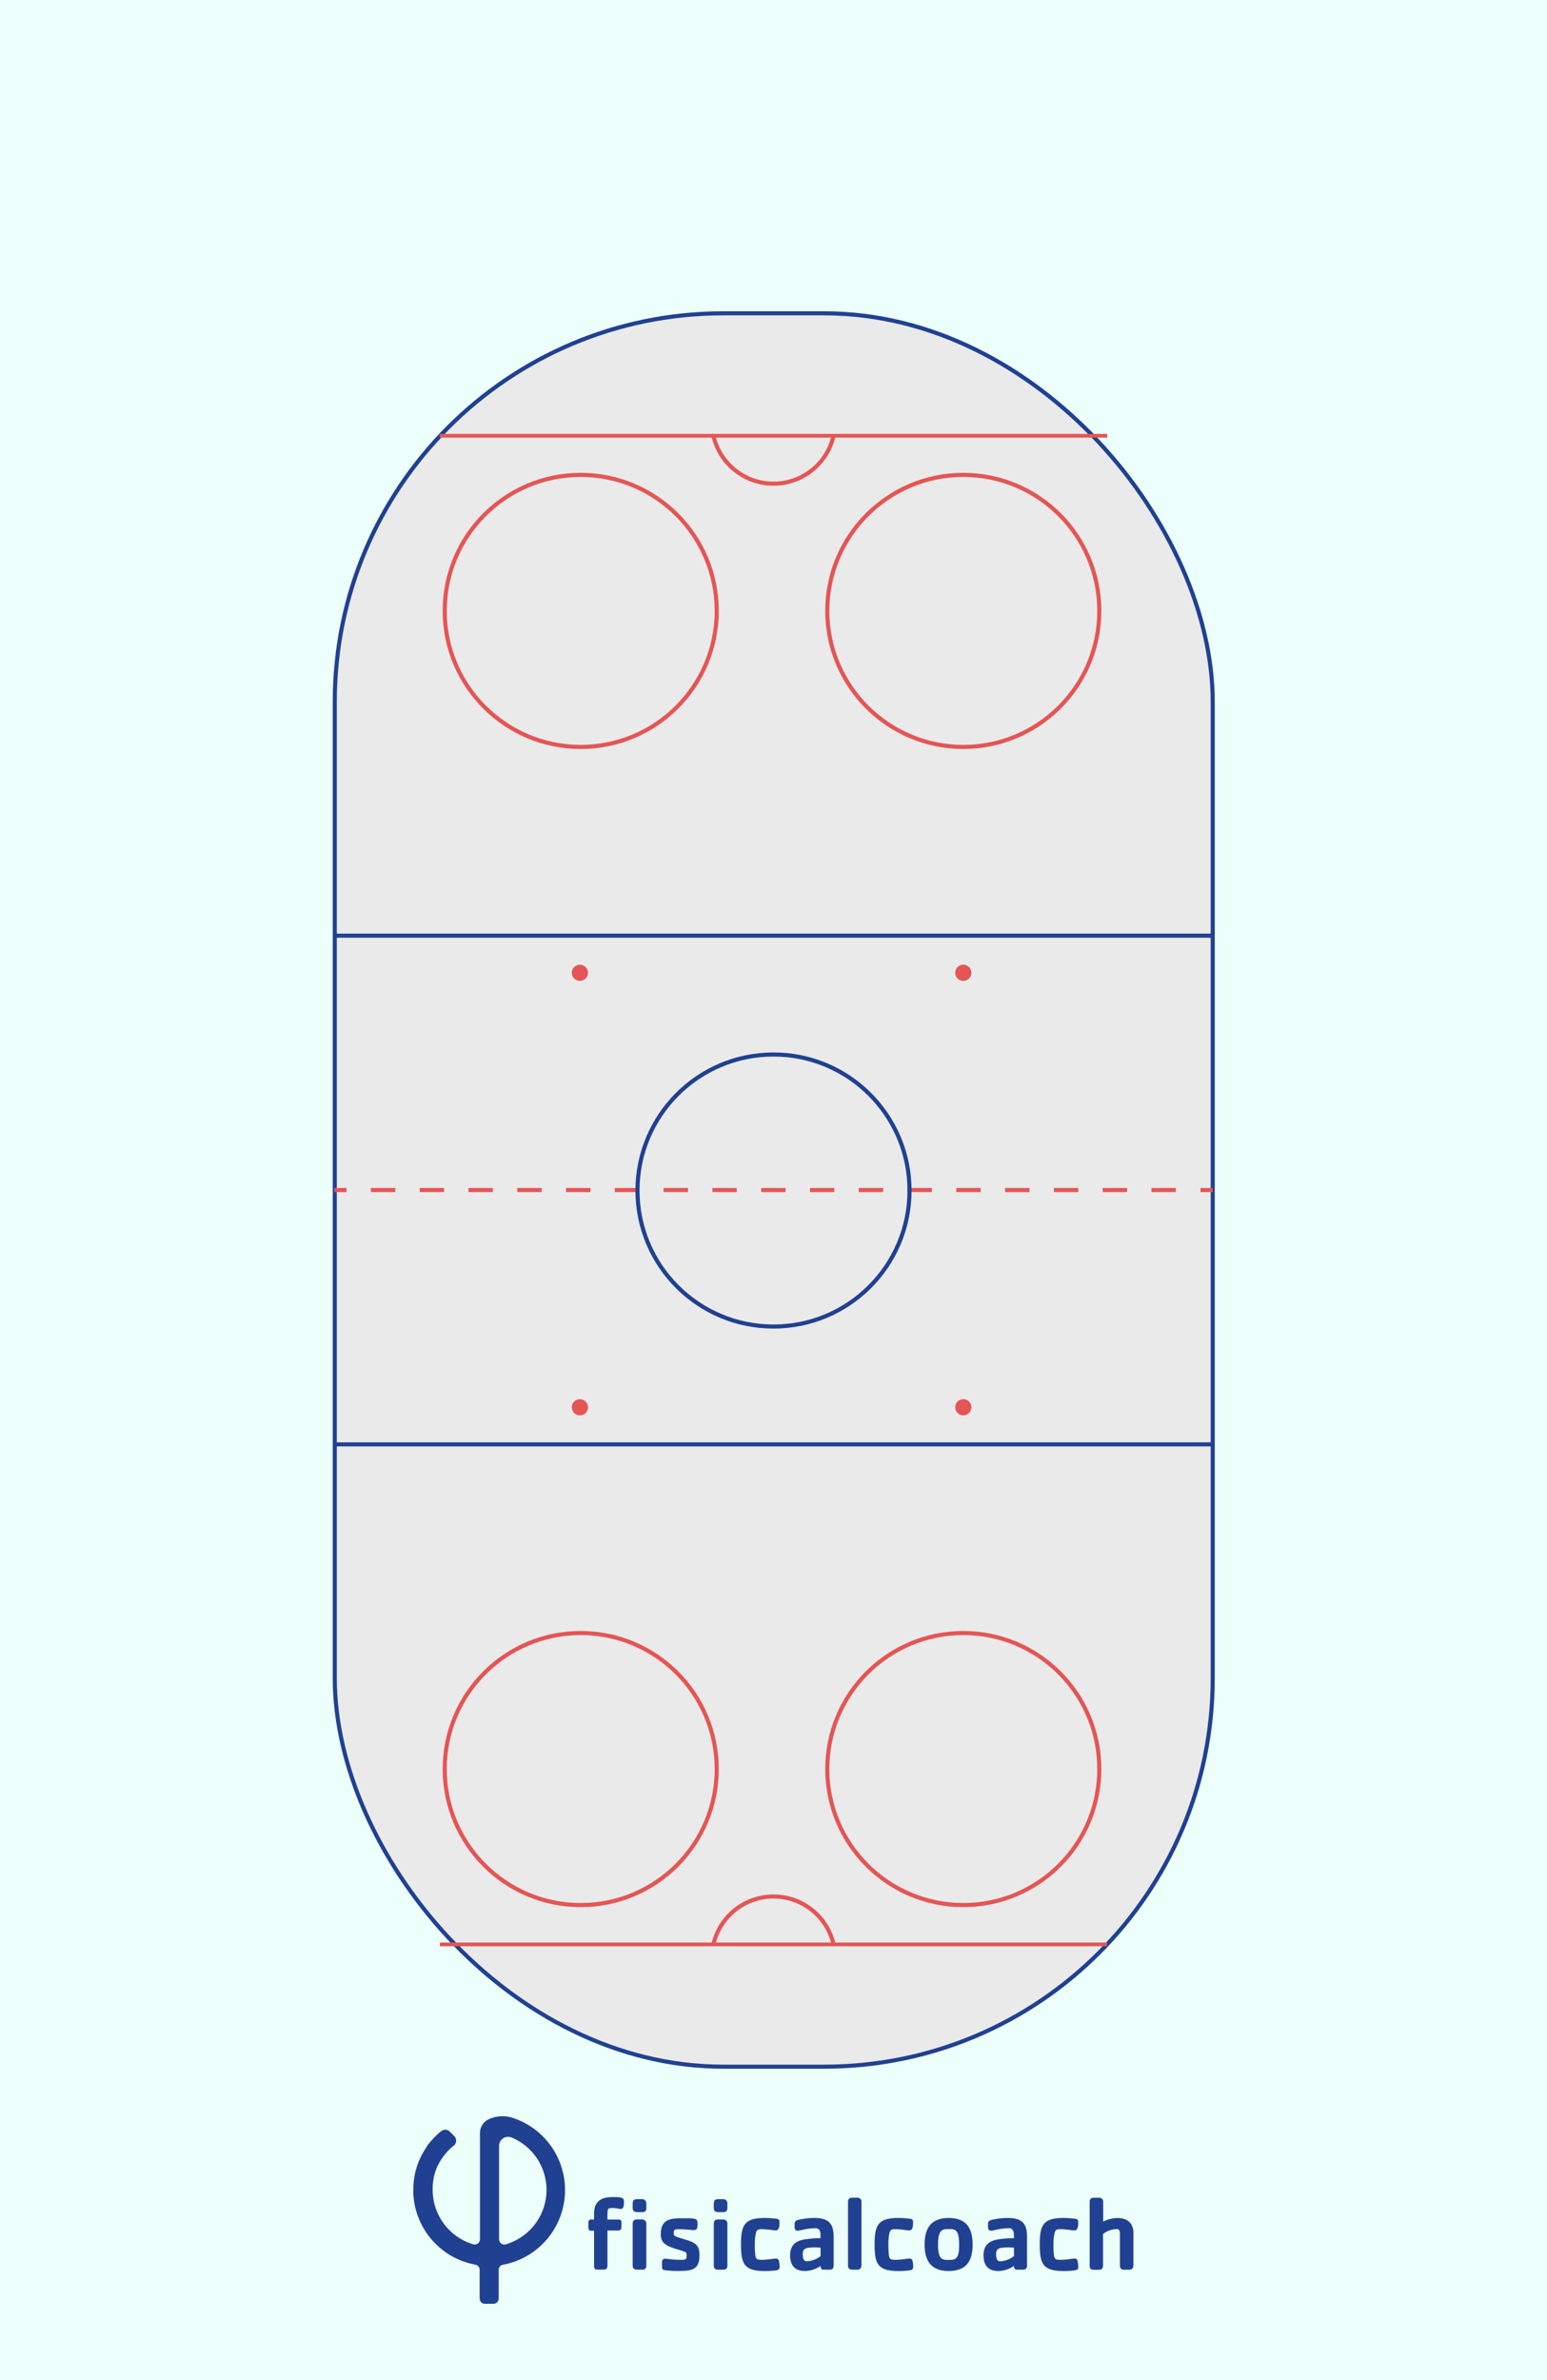<svg xmlns="http://www.w3.org/2000/svg" viewBox="0 0 756 1163.04"><defs><style>.cls-1{fill:#a5a5a5;}.cls-2{fill:#ecfffa;}.cls-3{fill:#eaeaea;}.cls-3,.cls-6{stroke:#204191;}.cls-3,.cls-4,.cls-5,.cls-6,.cls-7,.cls-8{stroke-miterlimit:10;}.cls-3,.cls-6,.cls-7,.cls-8{stroke-width:2px;}.cls-4,.cls-5,.cls-6,.cls-7,.cls-8{fill:none;}.cls-4,.cls-5,.cls-7,.cls-8{stroke:#e55555;}.cls-4{stroke-width:1.82px;}.cls-5{stroke-width:1.82px;}.cls-8{stroke-dasharray:11.92 11.92;}.cls-9{fill:#e55555;}.cls-10{fill:#204191;}</style></defs><g id="Suelo"><rect class="cls-1" width="756" height="1163.04"/><rect class="cls-2" width="756" height="1163.04"/></g><g id="Lineas"><rect class="cls-3" x="163.6" y="153.11" width="429.04" height="856.81" rx="189.85"/><line class="cls-4" x1="214.89" y1="212.94" x2="541.11" y2="212.94"/><line class="cls-5" x1="214.95" y1="950.17" x2="541.05" y2="950.17"/><line class="cls-6" x1="163.34" y1="705.82" x2="592.66" y2="705.82"/><line class="cls-7" x1="163.34" y1="581.53" x2="169.34" y2="581.53"/><line class="cls-8" x1="181.26" y1="581.53" x2="580.7" y2="581.53"/><line class="cls-7" x1="586.66" y1="581.53" x2="592.66" y2="581.53"/><line class="cls-6" x1="163.34" y1="457.24" x2="592.66" y2="457.24"/><circle class="cls-6" cx="378" cy="581.77" r="66.47"/><circle class="cls-7" cx="470.75" cy="298.53" r="66.47"/><circle class="cls-7" cx="283.79" cy="298.53" r="66.47"/><circle class="cls-7" cx="470.75" cy="864.48" r="66.47"/><circle class="cls-9" cx="470.75" cy="687.69" r="3.96"/><circle class="cls-9" cx="283.39" cy="687.69" r="3.96"/><circle class="cls-9" cx="470.75" cy="475.37" r="3.96"/><circle class="cls-9" cx="283.39" cy="475.37" r="3.96"/><circle class="cls-7" cx="283.79" cy="864.48" r="66.47"/><path class="cls-7" d="M348.64,950.17a30.11,30.11,0,0,1,58.7-.06"/><path class="cls-7" d="M348.64,212.94a30.11,30.11,0,0,0,58.7.06"/><g id="Capa_2" data-name="Capa 2"><g id="Capa_1-2" data-name="Capa 1-2"><path class="cls-10" d="M239,1035.53a7.46,7.46,0,0,0-4.45,6.82h0v51.89a2.57,2.57,0,0,1-2.57,2.58,2.67,2.67,0,0,1-.75-.11,27.75,27.75,0,0,1-19.79-26.56v-1.54c0-.29,0-.57.06-.86v-.23c.07-.74.17-1.48.31-2.22l0-.24c.06-.31.13-.63.19-1a.94.94,0,0,0,0-.16c.18-.75.38-1.49.62-2.23l0-.15c.11-.34.23-.68.36-1h0c.28-.74.58-1.48.91-2.14l.06-.12c.33-.69.69-1.37,1.07-2v0c.18-.3.36-.6.55-.9l.12-.17c.18-.28.36-.55.55-.82l.07-.1.63-.86.2-.25a32.93,32.93,0,0,1,3.08-3.38c.48-.44,1-.85,1.48-1.24a3.1,3.1,0,0,0,.6-4.34,4.12,4.12,0,0,0-.28-.31l-2.26-2.27a3.09,3.09,0,0,0-4.12-.22,37.4,37.4,0,0,0-4.83,4.67h0l-.06.07c-.32.38-.64.74-1,1.17h0c-.31.38-.59.74-.88,1.15l-.14.2c-.46.78-1,1.61-1.52,2.48l-.13.24c-.5.84-1,1.72-1.41,2.61l-.12.26c-.2.41-.39.82-.57,1.24l-.07.1c-.19.45-.38.91-.55,1.37l-.11.29c-.15.4-.3.82-.44,1.23l-.06.2c-.15.47-.29.94-.43,1.42l-.07.27c-.11.4-.21.81-.32,1.22a1.16,1.16,0,0,1-.07.31c-.11.48-.21,1-.3,1.48v.2c-.1.42-.17.9-.23,1.3,0,.12,0,.24-.05.36-.07.5-.13,1-.17,1.48v.17c-.05.45-.07.9-.1,1.36v1.92h-.06a37.1,37.1,0,0,0,30.32,36.5,2.57,2.57,0,0,1,2.14,2.54v14a2.58,2.58,0,0,0,2.57,2.58h4.13a2.57,2.57,0,0,0,2.58-2.58h0v-14a2.57,2.57,0,0,1,2.07-2.5,37,37,0,0,0,19.51-10.26,37.83,37.83,0,0,0,5.73-7.41,37.13,37.13,0,0,0-20.72-54.2A16.16,16.16,0,0,0,239,1035.53Zm25.31,46.68a27.8,27.8,0,0,1-17.15,14.53A2.57,2.57,0,0,1,244,1095a2.35,2.35,0,0,1-.11-.75v-45.61a4.44,4.44,0,0,1,6.14-4.1,27.73,27.73,0,0,1,14.89,36.3c-.18.44-.37.88-.58,1.31Z"/><path class="cls-10" d="M303.41,1079.46a12.33,12.33,0,0,1-1.9-.31,20,20,0,0,0-2.45-.15c-.56,0-1.48,0-1.84.51-.51.77-.36,4.3-.36,5.11H302c1.13,0,1.69.21,1.69,1.44v2c0,1.48-.36,1.94-1.84,1.94h-5v16.78c0,1.33-.2,2.3-1.79,2.3h-3.22c-1.38,0-1.53-.82-1.53-2v-17h-1.54c-1.12,0-1.23-.86-1.23-1.79v-2.21c0-1.79,1.44-1.44,2.77-1.44v-2c0-2.15.05-4.24,1.32-6,2.1-2.87,5.53-3,8.8-3,1,0,3.58,0,4.24,1a1.91,1.91,0,0,1,.26,1.07v.36C304.94,1077.05,304.94,1079.46,303.41,1079.46Zm10.48,1.53h-2c-1.84,0-2.71-.25-2.71-2.3v-1.79c0-1.63.67-2.25,2.25-2.25h2.41a2,2,0,0,1,2,2,2.46,2.46,0,0,1,0,.26v1.79c.09,1.43-.37,2.3-1.95,2.3Zm0,28.13h-2c-1.84,0-2.71-.26-2.71-2.3v-20c0-1.63.67-2.25,2.25-2.25h2.41a2,2,0,0,1,2,2,2.46,2.46,0,0,1,0,.26v20c.09,1.43-.37,2.3-1.95,2.3Z"/><path class="cls-10" d="M332.24,1109.73a49.66,49.66,0,0,1-7.31-.36c-1.53-.2-1.43-.92-1.43-2.35v-.92c0-1.12.1-2.35,1.48-2.35a23.53,23.53,0,0,1,2.66.3c1.74.16,3.53.26,5.32.26s2.56,0,2.56-1.89a2.63,2.63,0,0,0-.31-1.69c-.41-.51-4.91-1.74-5.73-2a28.12,28.12,0,0,1-2.91-1.18c-2.66-1.33-3.63-2.81-3.63-5.78,0-7.87,5.31-7.77,11.6-7.77,1.28,0,2.51,0,3.79.1,1.84.16,2.55.51,2.55,2.51,0,1.48.11,3.17-1.89,3.17-.87,0-1.79-.16-2.66-.21a37.09,37.09,0,0,0-4.09-.2c-1.94,0-3-.26-3,2a1.6,1.6,0,0,0,.25,1c.51.71,5.37,2,6.45,2.35,4,1.33,5.88,2.66,5.88,7.16C341.86,1108.81,338.58,1109.73,332.24,1109.73Z"/><path class="cls-10" d="M353.46,1081h-1.94c-1.84,0-2.71-.25-2.71-2.3v-1.79c0-1.63.66-2.25,2.25-2.25h2.4a2,2,0,0,1,2,2,2.46,2.46,0,0,1,0,.26v1.79C355.51,1080.12,355.05,1081,353.46,1081Zm0,28.13h-1.94c-1.84,0-2.71-.26-2.71-2.3v-20c0-1.63.66-2.25,2.25-2.25h2.4a2,2,0,0,1,2,2,2.46,2.46,0,0,1,0,.26v20C355.51,1108.25,355.05,1109.12,353.46,1109.12Z"/><path class="cls-10" d="M378.12,1109.58a42,42,0,0,1-4.35.2c-10,0-11.66-3.42-11.66-12.93s1.69-13,11.66-13a42,42,0,0,1,4.35.25c1.53.16,2.81,0,2.81,1.74v.1c0,1.28,0,4-1.84,4a14.23,14.23,0,0,1-2-.2,36.71,36.71,0,0,0-4.8-.41c-2.15,0-2.56.41-3,2.4a25.1,25.1,0,0,0-.41,5.12,40.15,40.15,0,0,0,.2,4.9c.21,2.3,1,2.56,3.23,2.56a37.33,37.33,0,0,0,4.85-.41,13.42,13.42,0,0,1,2-.2,1.41,1.41,0,0,1,1.22.51c.41.41.62,2.86.62,3.48C380.92,1109.48,379.69,1109.37,378.12,1109.58Z"/><path class="cls-10" d="M405.36,1109.12h-2.87c-1.17,0-1.48-.77-1.48-1.84a13.93,13.93,0,0,1-7.56,2.5c-5,0-7.32-2.71-7.32-7.62,0-5.57,3.33-7.46,8.34-8a44,44,0,0,1,6.49-.41c0-2,.31-4.91-2.56-4.91a32.78,32.78,0,0,0-7.36,1.07,5.05,5.05,0,0,1-1.23.15c-1.78,0-1.48-1.79-1.48-3.06a1.9,1.9,0,0,1,1.43-2.15,35.46,35.46,0,0,1,8.39-1c2.45,0,5.57.41,7.31,2.35,2,2.25,1.94,5.42,1.94,8.28v12.43C407.4,1108.4,406.89,1109.12,405.36,1109.12ZM401,1098.33c-.82,0-1.68-.1-2.5-.1a24.79,24.79,0,0,0-3.22.15c-2.15.31-3,1-3,3.22,0,1.23.2,3.43,1.89,3.43a11.65,11.65,0,0,0,6.85-2.56Z"/><path class="cls-10" d="M418.91,1109.12h-1.79c-1.84,0-2.71-.26-2.71-2.3v-30.68c0-1.64.66-2.2,2.25-2.2H419a1.94,1.94,0,0,1,2,1.86,1.88,1.88,0,0,1,0,.34v30.68C420.9,1108.25,420.49,1109.12,418.91,1109.12Z"/><path class="cls-10" d="M443.4,1109.58a42,42,0,0,1-4.35.2c-10,0-11.65-3.42-11.65-12.93s1.68-13,11.65-13a42,42,0,0,1,4.35.25c1.53.16,2.81,0,2.81,1.74v.1c0,1.28,0,4-1.84,4a13.42,13.42,0,0,1-2-.2,36.87,36.87,0,0,0-4.81-.41c-2.15,0-2.56.41-3,2.4a25.1,25.1,0,0,0-.41,5.12c0,1.63.06,3.27.21,4.9.2,2.3,1,2.56,3.22,2.56a37.63,37.63,0,0,0,4.86-.41,13.42,13.42,0,0,1,2-.2,1.44,1.44,0,0,1,1.23.51c.41.41.61,2.86.61,3.48C446.21,1109.48,445,1109.37,443.4,1109.58Z"/><path class="cls-10" d="M463.6,1109.78c-8.54,0-11.76-4.91-11.76-12.93s3.17-13,11.76-13,11.71,4.91,11.71,13S472.19,1109.78,463.6,1109.78Zm4.19-18.87c-.92-1.68-2.46-1.63-4.19-1.63s-3.28,0-4.2,1.63-1,4.15-1,5.94.1,4.34,1,5.93,2.51,1.58,4.2,1.58,3.27,0,4.19-1.58.92-4.2.92-5.93S468.66,1092.5,467.79,1090.91Z"/><path class="cls-10" d="M499.85,1109.12H497c-1.17,0-1.48-.77-1.48-1.84a13.94,13.94,0,0,1-7.57,2.5c-5,0-7.31-2.71-7.31-7.62,0-5.57,3.33-7.46,8.34-8a44,44,0,0,1,6.49-.41c0-2,.31-4.91-2.56-4.91a32.78,32.78,0,0,0-7.36,1.07,5.05,5.05,0,0,1-1.23.15c-1.79,0-1.48-1.79-1.48-3.06a1.9,1.9,0,0,1,1.43-2.15,35.46,35.46,0,0,1,8.39-1c2.45,0,5.57.41,7.31,2.35,2,2.25,1.94,5.42,1.94,8.28v12.43C501.89,1108.4,501.38,1109.12,499.85,1109.12Zm-4.35-10.79c-.82,0-1.69-.1-2.5-.1a24.79,24.79,0,0,0-3.22.15c-2.15.31-3,1-3,3.22,0,1.23.2,3.43,1.89,3.43a11.65,11.65,0,0,0,6.85-2.56Z"/><path class="cls-10" d="M524.12,1109.58a42,42,0,0,1-4.35.2c-10,0-11.66-3.42-11.66-12.93s1.69-13,11.66-13a42,42,0,0,1,4.35.25c1.53.16,2.81,0,2.81,1.74v.1c0,1.28,0,4-1.84,4a14.23,14.23,0,0,1-2.05-.2,36.87,36.87,0,0,0-4.81-.41c-2.14,0-2.55.41-3,2.4a25.1,25.1,0,0,0-.41,5.12c0,1.63,0,3.27.2,4.9.21,2.3,1,2.56,3.22,2.56a37.63,37.63,0,0,0,4.86-.41,13.42,13.42,0,0,1,2-.2,1.41,1.41,0,0,1,1.22.51c.41.41.62,2.86.62,3.48C527,1109.48,525.72,1109.37,524.12,1109.58Z"/><path class="cls-10" d="M551.85,1109.12h-2.73c-1.48,0-1.84-1-1.84-2.3v-13.09c0-.72.1-3.53-.36-4a2.12,2.12,0,0,0-1.64-.41,11.17,11.17,0,0,0-6.23,2.35v15.19c0,1.43-.41,2.3-2,2.3h-2.71c-1.38,0-1.84-.77-1.84-2v-31c0-1.64.66-2.2,2.25-2.2h2.37a1.94,1.94,0,0,1,2,1.86,1.88,1.88,0,0,1,0,.34v9.46a16.09,16.09,0,0,1,6.9-1.74c4.75,0,7.87,2.35,7.87,7.26v15.7C553.84,1108.25,553.43,1109.12,551.85,1109.12Z"/></g></g></g></svg>